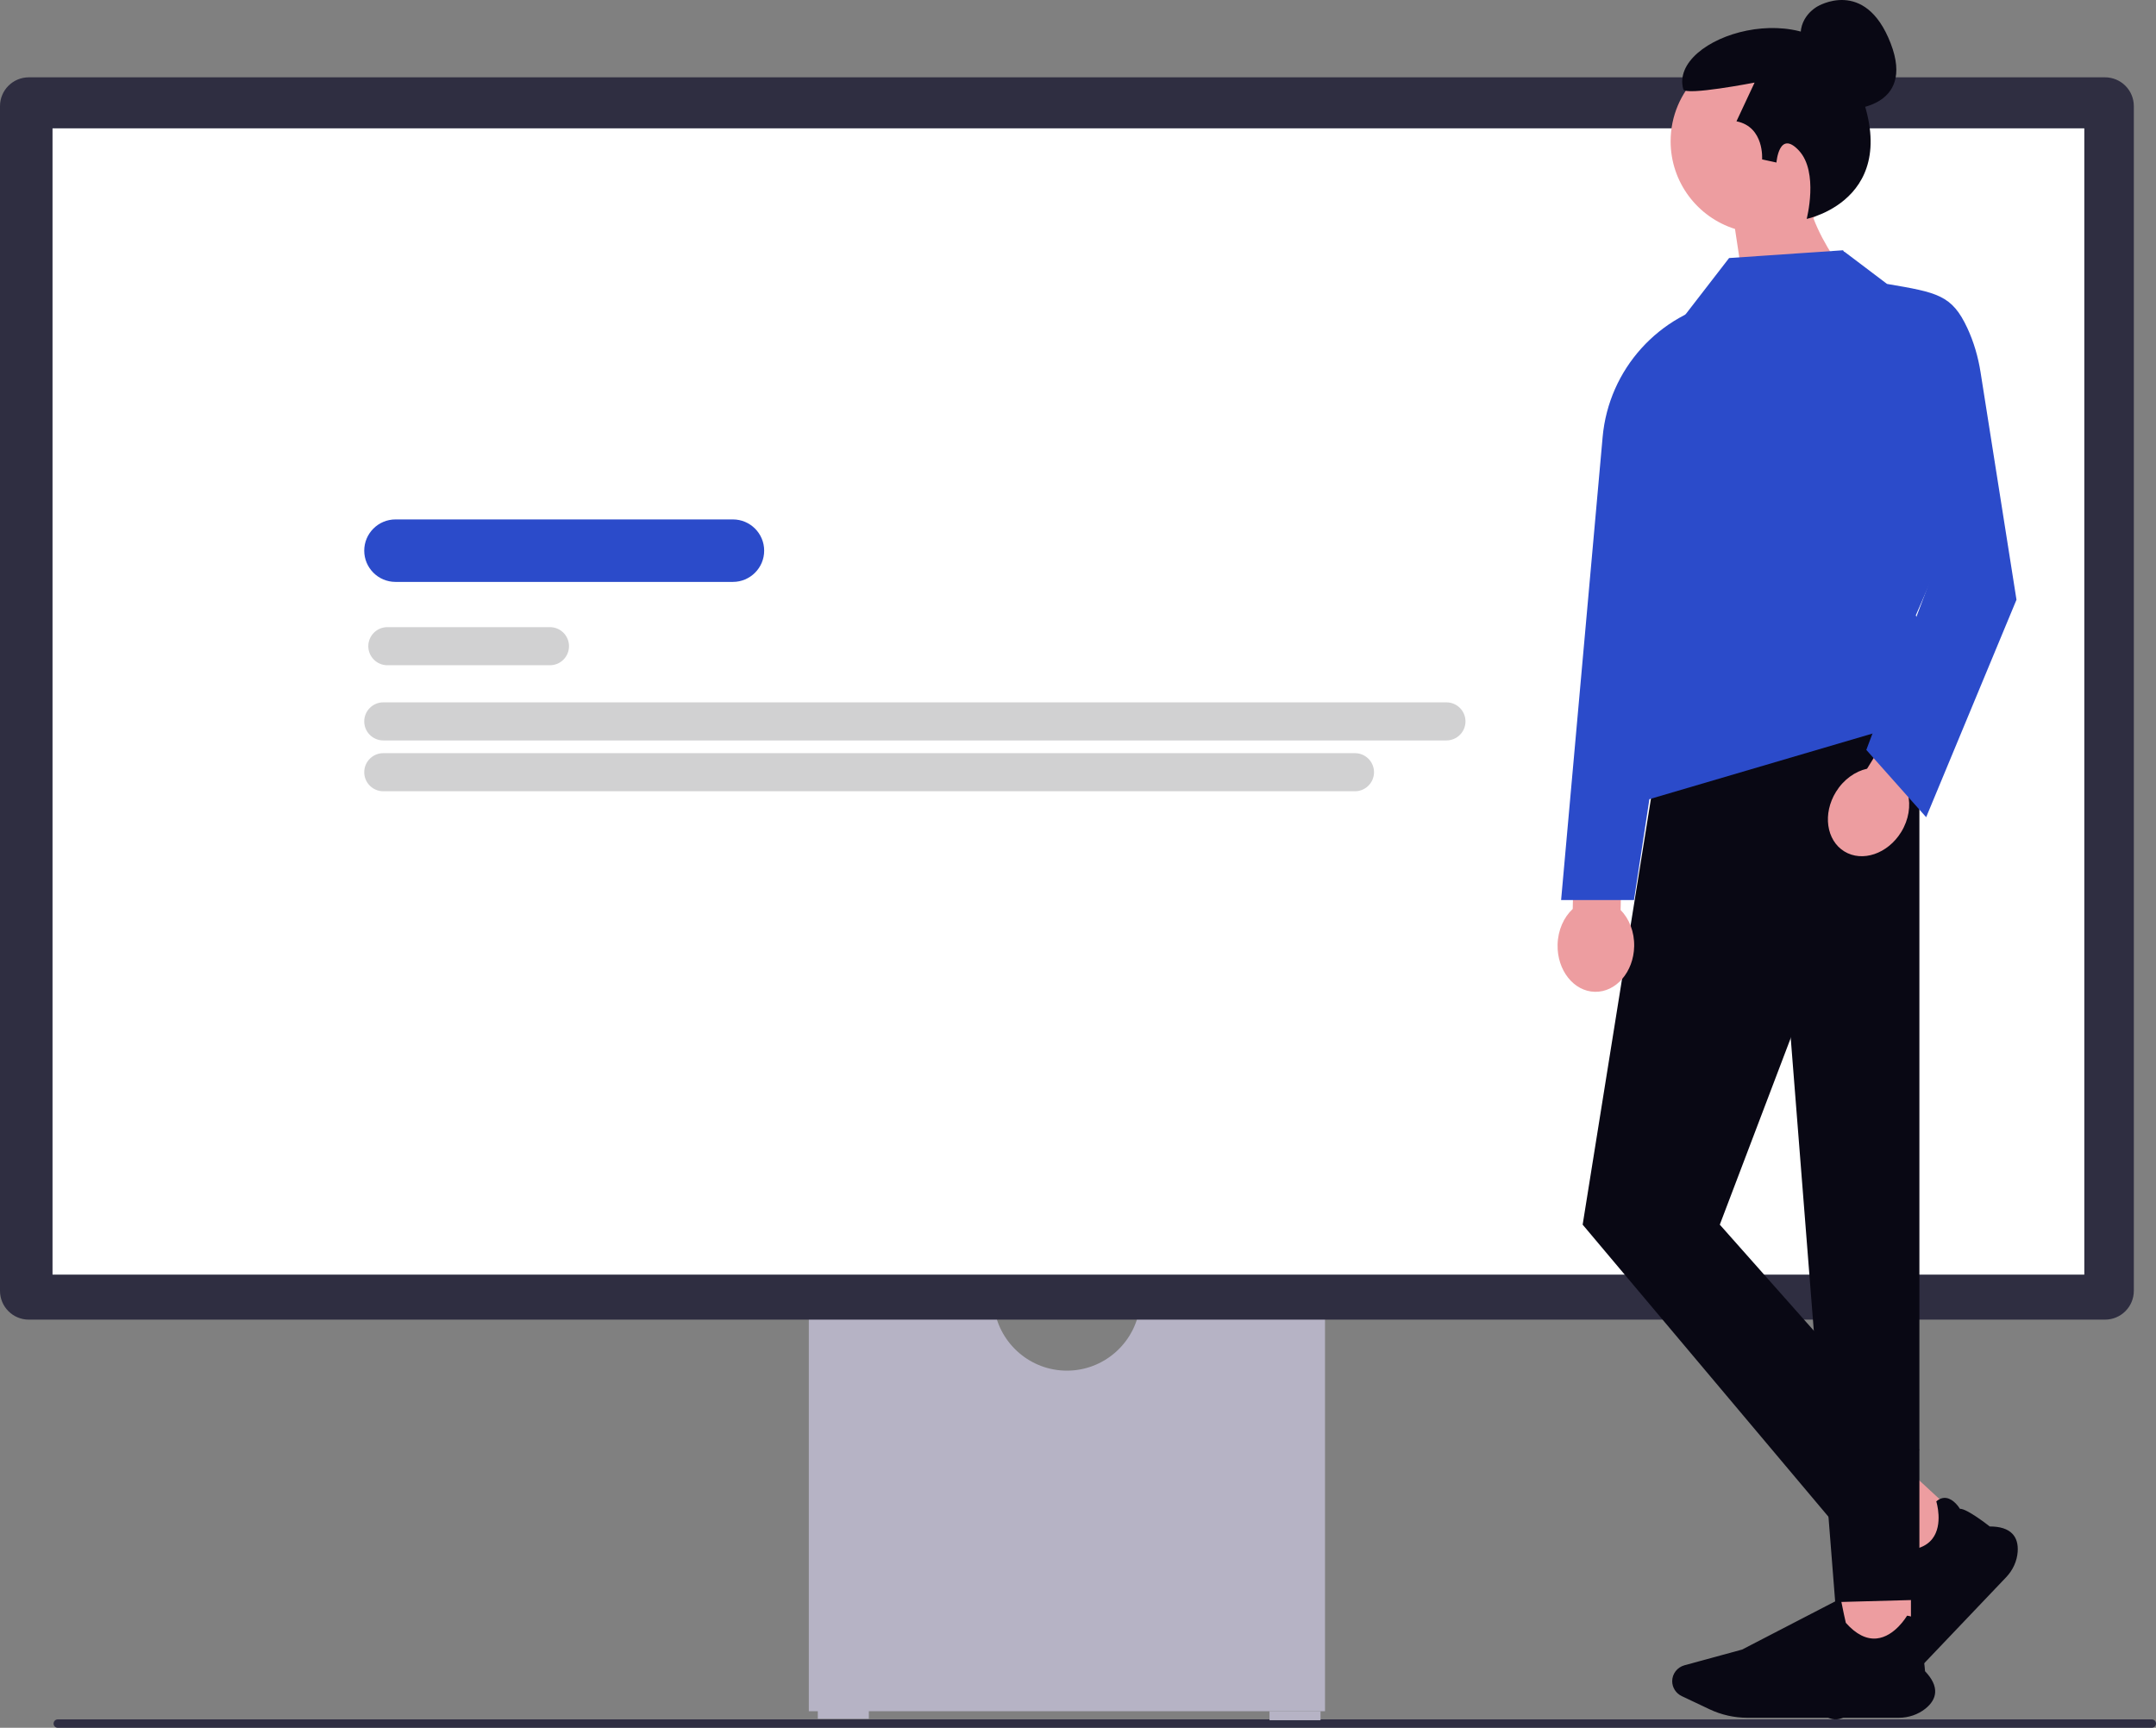 <svg xmlns="http://www.w3.org/2000/svg" width="610.82" height="489.571" viewBox="0 0 610.82 489.571" xmlns:xlink="http://www.w3.org/1999/xlink" role="img" artist="Katerina Limpitsouni" source="https://undraw.co/"><rect x="0" y="0" width="610.82" height="489.571" fill="#808080" stroke="none"/><path d="m15.18,488.381c0,.66.53,1.19,1.19,1.19h593.26c.66,0,1.19-.53,1.19-1.19s-.53-1.19-1.19-1.19H16.37c-.66,0-1.19.53-1.19,1.19Z" fill="#2f2e43" stroke-width="0"/><path d="m322.818,370.945c-1.629,9.874-10.221,17.43-20.549,17.43s-18.92-7.556-20.549-17.43h-52.573v113.935h146.245v-113.935h-52.573l0-0Z" fill="#b6b3c5" stroke-width="0"/><rect x="231.697" y="484.455" width="14.454" height="2.551" fill="#b6b3c5" stroke-width="0"/><rect x="359.662" y="484.881" width="14.454" height="2.551" fill="#b6b3c5" stroke-width="0"/><path d="m596.385,373.921H8.153c-4.496,0-8.153-3.658-8.153-8.153V30.064c0-4.495,3.657-8.153,8.153-8.153h588.232c4.496,0,8.153,3.658,8.153,8.153v335.703c0,4.495-3.658,8.153-8.153,8.153v-0Z" fill="#2f2e41" stroke-width="0"/><rect x="14.88" y="36.366" width="575.629" height="324.801" fill="#fff" stroke-width="0"/><path d="m522.121,161.103h-31.409c-2.729,0-4.95-2.22-4.95-4.95s2.22-4.95,4.95-4.95h31.409c2.729,0,4.95,2.22,4.95,4.95s-2.22,4.95-4.95,4.95Z" fill="#d1d1d2" stroke-width="0"/><path d="m558.242,161.103h-14.658c-2.729,0-4.95-2.22-4.95-4.95s2.22-4.95,4.95-4.95h14.658c2.729,0,4.95,2.22,4.95,4.95s-2.22,4.95-4.95,4.95Z" fill="#d1d1d2" stroke-width="0"/><path d="m207.647,164.883h-95.604c-4.88,0-8.851-3.971-8.851-8.851s3.97-8.851,8.851-8.851h95.604c4.881,0,8.851,3.971,8.851,8.851s-3.97,8.851-8.851,8.851Z" fill="#2b4bca" stroke-width="0"/><path d="m155.813,188.496h-46.074c-2.975,0-5.395-2.42-5.395-5.395,0-2.975,2.42-5.396,5.395-5.396h46.074c2.975,0,5.395,2.42,5.395,5.396,0,2.975-2.42,5.395-5.395,5.395Z" fill="#d1d1d2" stroke-width="0"/><path d="m409.797,209.805H108.587c-2.975,0-5.395-2.42-5.395-5.396s2.42-5.396,5.395-5.396h301.209c2.975,0,5.395,2.42,5.395,5.396s-2.42,5.396-5.395,5.396Z" fill="#d1d1d2" stroke-width="0"/><path d="m383.88,224.203H108.587c-2.975,0-5.395-2.42-5.395-5.396,0-2.975,2.42-5.395,5.395-5.395h275.293c2.975,0,5.395,2.42,5.395,5.395,0,2.975-2.42,5.396-5.395,5.396Z" fill="#d1d1d2" stroke-width="0"/><polygon points="557.342 432.037 543.525 446.546 528.799 432.933 542.616 418.424 557.342 432.037" fill="#ed9da0" stroke-width="0"/><path d="m568.378,446.897l-29.37,30.839c-2.51,2.636-5.646,4.718-9.067,6.022l-8.188,3.121c-1.693.645-3.642.272-4.966-.952-1.552-1.435-1.945-3.734-.956-5.591l7.876-14.774,8.405-29.962.091.056c2.286,1.408,5.754,3.521,6.001,3.61,4.352.154,7.468-.94,9.261-3.253,3.128-4.033,1.144-10.471,1.123-10.536l-.016-.049.04-.034c.912-.779,1.872-1.09,2.855-.926,2.086.349,3.578,2.691,3.796,3.052,1.957-.082,7.967,4.624,8.45,5.006,2.95-.008,5.113.692,6.428,2.08,1.15,1.213,1.65,2.936,1.488,5.119-.195,2.627-1.351,5.174-3.253,7.172l0-0Z" fill="#090814" stroke-width="0"/><rect x="521.198" y="448.741" width="20.193" height="19.895" fill="#ed9da0" stroke-width="0"/><path d="m537.944,486.733h-42.923c-3.669,0-7.355-.828-10.662-2.394l-7.913-3.748c-1.636-.775-2.693-2.431-2.693-4.22,0-2.097,1.433-3.953,3.485-4.512l16.325-4.451,27.928-14.463.021.104c.522,2.606,1.332,6.543,1.434,6.782,2.864,3.233,5.806,4.722,8.745,4.429,5.126-.512,8.533-6.343,8.567-6.402l.026-.045.052.005c1.2.122,2.088.599,2.639,1.418,1.169,1.737.456,4.412.339,4.816,1.4,1.35,2.029,8.888,2.077,9.497,2.025,2.114,2.987,4.147,2.859,6.042-.111,1.656-1.044,3.195-2.771,4.572-2.078,1.657-4.754,2.57-7.535,2.57Z" fill="#090814" stroke-width="0"/><polygon points="543.788 198.181 472.235 198.216 448.384 347.007 519.937 432.051 543.788 410.79 487.241 347.007 543.788 198.181" fill="#090814" stroke-width="0"/><polygon points="501.496 220.115 543.788 198.181 543.788 453.312 519.937 453.967 501.496 220.115" fill="#090814" stroke-width="0"/><path d="m459.133,257.848l.504-23.225-13.56-.294-.504,23.225c-2.53,2.349-4.2,5.998-4.29,10.135-.157,7.24,4.573,13.214,10.564,13.344s10.976-5.633,11.133-12.873c.09-4.138-1.421-7.856-3.846-10.312v-0Z" fill="#ed9da0" stroke-width="0"/><path d="m523.436,31.03s19.465-.042,12.194-18.798-20.812-10.358-20.812-10.358c0,0-5.705,3.014-4.529,9.737" fill="#090814" stroke-width="0"/><path d="m525.384,40.027c0-14.38-11.657-26.038-26.038-26.038s-26.038,11.657-26.038,26.038c0,11.662,7.668,21.533,18.237,24.847l5.034,33.266,25.66-21.384s-5.544-7.061-8.516-15.022c7.026-4.663,11.661-12.642,11.661-21.707Z" fill="#ed9da0" stroke-width="0"/><path d="m511.856,62.022s3.458-13.257-2.196-19.352c-5.641-6.082-6.37,3.381-6.37,3.381l-4.07-.885s.708-9.202-7.256-10.795l5.132-10.972s-19.648,3.815-20.19,1.912c-4.261-14.974,36.39-27.765,47.62-4.92,17.466,35.53-12.671,41.632-12.671,41.632h-0Z" fill="#090814" stroke-width="0"/><path d="m488.858,85.218h-0c-18.903,3.694-33.092,19.433-34.813,38.617l-11.766,131.195h20.648l25.931-169.812v-0Z" fill="#2b4bca" stroke-width="0"/><polyline points="469.334 189.746 466.119 226.789 553.408 201.116 542.772 174.342 562.578 128.863 522.148 70.914 489.873 73.115 477.403 89.253" fill="#2b4bca" stroke-width="0"/><path d="m540.519,224.925l12.175-19.784-11.552-7.109-12.175,19.784c-3.37.748-6.656,3.052-8.825,6.577-3.795,6.167-2.734,13.712,2.37,16.853,5.104,3.141,12.318.687,16.113-5.48,2.169-3.525,2.745-7.496,1.894-10.842h0Z" fill="#ed9da0" stroke-width="0"/><path d="m515.547,71.648l7.038-.292,12.033,9.094c14.259,2.432,18.394,3.113,22.763,12.532,1.836,3.958,3.053,8.174,3.733,12.483l10.18,64.475-25.588,61.616-16.956-19.072,18.126-48.173-3.011-11.523" fill="#2b4bca" stroke-width="0"/></svg>